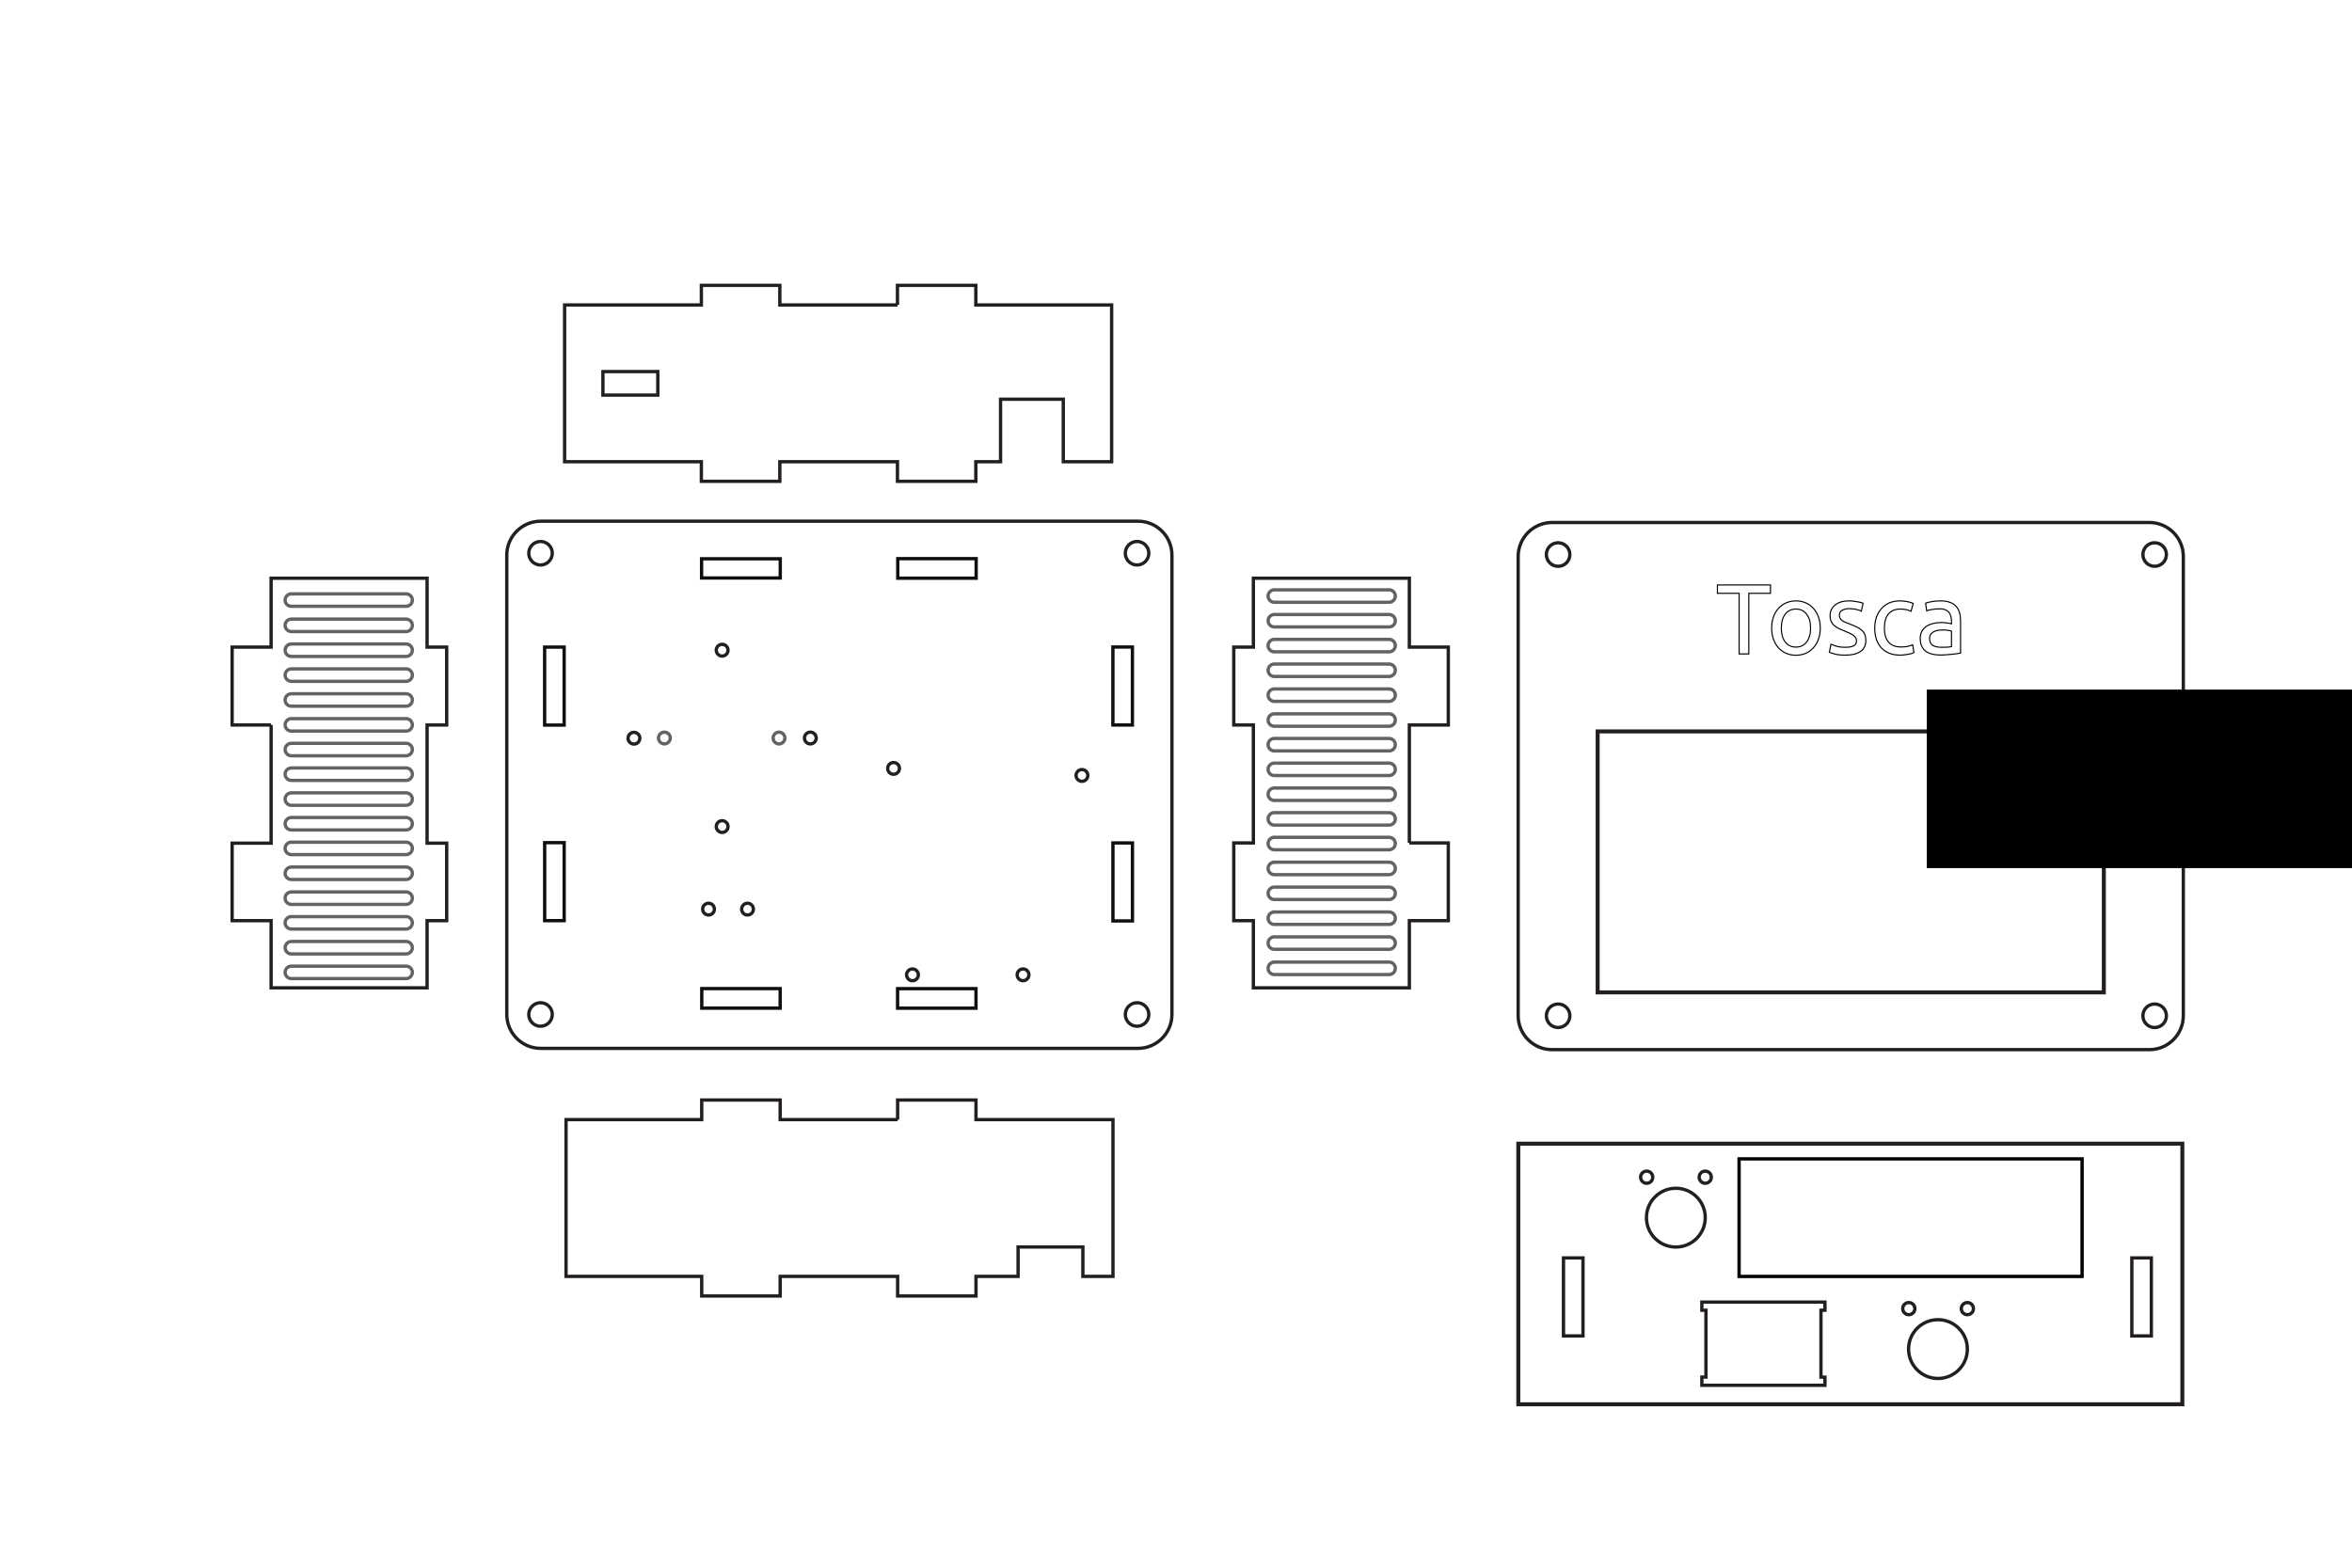 <?xml version="1.0" encoding="UTF-8" standalone="no"?>
<svg
   xmlns:dc="http://purl.org/dc/elements/1.1/"
   xmlns:cc="http://creativecommons.org/ns#"
   xmlns:rdf="http://www.w3.org/1999/02/22-rdf-syntax-ns#"
   xmlns:svg="http://www.w3.org/2000/svg"
   xmlns="http://www.w3.org/2000/svg"
   viewBox="0 0 2125.988 1417.325"
   height="400.001mm"
   width="600.001mm"
   xml:space="preserve"
   version="1.1"
   id="svg2"><defs
     id="defs6"><clipPath
       id="clipPath16"
       clipPathUnits="userSpaceOnUse"><path
         id="path18"
         d="m 0,1133.86 1700.79,0 L 1700.79,0 0,0 0,1133.86 Z" /></clipPath></defs><g
     transform="matrix(1.25,0,0,-1.25,0,1417.325)"
     id="g10"><g
       style="stroke-width:2.4;stroke-miterlimit:4;stroke-dasharray:none"
       transform="translate(1554.315,374.678)"
       id="g20"><path
         id="path22"
         style="fill:none;stroke:#231f20;stroke-width:2.4;stroke-linecap:butt;stroke-linejoin:miter;stroke-miterlimit:4;stroke-dasharray:none;stroke-opacity:1"
         d="m 0,0 -431.994,0 c -13.476,0 -24.5,11.025 -24.5,24.5 l 0,332.268 c 0,13.475 11.024,24.5 24.5,24.5 l 431.994,0 c 13.475,0 24.5,-11.025 24.5,-24.5 L 24.5,24.5 C 24.5,11.025 13.475,0 0,0 Z" /></g><path
       id="path80"
       style="fill:none;stroke:#231f20;stroke-width:2.886;stroke-linecap:butt;stroke-linejoin:miter;stroke-miterlimit:4;stroke-dasharray:none;stroke-opacity:1"
       d="m 1521.339,416.099 -366.042,0 0,188.763 366.042,0 0,-188.763 z" /><g
       style="stroke-width:2.4;stroke-miterlimit:4;stroke-dasharray:none"
       transform="translate(196.041,609.486)"
       id="g82"><path
         id="path84"
         style="fill:none;stroke:#231f20;stroke-width:2.4;stroke-linecap:butt;stroke-linejoin:miter;stroke-miterlimit:4;stroke-dasharray:none;stroke-opacity:1"
         d="m 0,0 0,-85.461 0,-0.001 -28.173,0 0,-56.059 28.173,0 0,0.005 0,-48.567 112.798,0 0,48.562 14.174,0 0,56.059 -14.174,0 0,0.001 0,85.461 14.174,0 0,56.35 -14.174,10e-4 0,49.816 -112.798,0 0,-49.817 -28.173,0 0,-56.341 28.173,0" /></g><g
       style="stroke-width:2.4;stroke-miterlimit:4;stroke-dasharray:none"
       transform="translate(293.679,677.082)"
       id="g86"><path
         id="path88"
         style="fill:none;stroke:#656263;stroke-width:2.4;stroke-linecap:butt;stroke-linejoin:miter;stroke-miterlimit:4;stroke-dasharray:none;stroke-opacity:1"
         d="m 0,0 -83,0 c -2.475,0 -4.5,2.025 -4.5,4.5 0,2.475 2.025,4.5 4.5,4.5 L 0,9 C 2.475,9 4.5,6.975 4.5,4.5 4.5,2.025 2.475,0 0,0 Z" /></g><g
       style="stroke-width:2.4;stroke-miterlimit:4;stroke-dasharray:none"
       transform="translate(293.679,695.332)"
       id="g90"><path
         id="path92"
         style="fill:none;stroke:#656263;stroke-width:2.4;stroke-linecap:butt;stroke-linejoin:miter;stroke-miterlimit:4;stroke-dasharray:none;stroke-opacity:1"
         d="m 0,0 -83,0 c -2.475,0 -4.5,2.025 -4.5,4.5 0,2.475 2.025,4.5 4.5,4.5 L 0,9 C 2.475,9 4.5,6.975 4.5,4.5 4.5,2.025 2.475,0 0,0 Z" /></g><g
       style="stroke-width:2.4;stroke-miterlimit:4;stroke-dasharray:none"
       transform="translate(293.679,659.082)"
       id="g94"><path
         id="path96"
         style="fill:none;stroke:#656263;stroke-width:2.4;stroke-linecap:butt;stroke-linejoin:miter;stroke-miterlimit:4;stroke-dasharray:none;stroke-opacity:1"
         d="m 0,0 -83,0 c -2.475,0 -4.5,2.025 -4.5,4.5 0,2.475 2.025,4.5 4.5,4.5 L 0,9 C 2.475,9 4.5,6.975 4.5,4.5 4.5,2.025 2.475,0 0,0 Z" /></g><g
       style="stroke-width:2.4;stroke-miterlimit:4;stroke-dasharray:none"
       transform="translate(293.679,641.082)"
       id="g98"><path
         id="path100"
         style="fill:none;stroke:#656263;stroke-width:2.4;stroke-linecap:butt;stroke-linejoin:miter;stroke-miterlimit:4;stroke-dasharray:none;stroke-opacity:1"
         d="m 0,0 -83,0 c -2.475,0 -4.5,2.025 -4.5,4.5 0,2.475 2.025,4.5 4.5,4.5 L 0,9 C 2.475,9 4.5,6.975 4.5,4.5 4.5,2.025 2.475,0 0,0 Z" /></g><g
       style="stroke-width:2.4;stroke-miterlimit:4;stroke-dasharray:none"
       transform="translate(293.679,623.082)"
       id="g102"><path
         id="path104"
         style="fill:none;stroke:#656263;stroke-width:2.4;stroke-linecap:butt;stroke-linejoin:miter;stroke-miterlimit:4;stroke-dasharray:none;stroke-opacity:1"
         d="m 0,0 -83,0 c -2.475,0 -4.5,2.025 -4.5,4.5 0,2.475 2.025,4.5 4.5,4.5 L 0,9 C 2.475,9 4.5,6.975 4.5,4.5 4.5,2.025 2.475,0 0,0 Z" /></g><g
       style="stroke-width:2.4;stroke-miterlimit:4;stroke-dasharray:none"
       transform="translate(293.679,605.082)"
       id="g106"><path
         id="path108"
         style="fill:none;stroke:#656263;stroke-width:2.4;stroke-linecap:butt;stroke-linejoin:miter;stroke-miterlimit:4;stroke-dasharray:none;stroke-opacity:1"
         d="m 0,0 -83,0 c -2.475,0 -4.5,2.025 -4.5,4.5 0,2.475 2.025,4.5 4.5,4.5 L 0,9 C 2.475,9 4.5,6.975 4.5,4.5 4.5,2.025 2.475,0 0,0 Z" /></g><g
       style="stroke-width:2.4;stroke-miterlimit:4;stroke-dasharray:none"
       transform="translate(293.679,587.249)"
       id="g110"><path
         id="path112"
         style="fill:none;stroke:#656263;stroke-width:2.4;stroke-linecap:butt;stroke-linejoin:miter;stroke-miterlimit:4;stroke-dasharray:none;stroke-opacity:1"
         d="m 0,0 -83,0 c -2.475,0 -4.5,2.024 -4.5,4.5 0,2.475 2.025,4.5 4.5,4.5 L 0,9 C 2.475,9 4.5,6.975 4.5,4.5 4.5,2.024 2.475,0 0,0 Z" /></g><g
       style="stroke-width:2.4;stroke-miterlimit:4;stroke-dasharray:none"
       transform="translate(293.679,569.415)"
       id="g114"><path
         id="path116"
         style="fill:none;stroke:#656263;stroke-width:2.4;stroke-linecap:butt;stroke-linejoin:miter;stroke-miterlimit:4;stroke-dasharray:none;stroke-opacity:1"
         d="m 0,0 -83,0 c -2.475,0 -4.5,2.025 -4.5,4.5 0,2.476 2.025,4.5 4.5,4.5 L 0,9 C 2.475,9 4.5,6.976 4.5,4.5 4.5,2.025 2.475,0 0,0 Z" /></g><g
       style="stroke-width:2.4;stroke-miterlimit:4;stroke-dasharray:none"
       transform="translate(293.679,551.415)"
       id="g118"><path
         id="path120"
         style="fill:none;stroke:#656263;stroke-width:2.4;stroke-linecap:butt;stroke-linejoin:miter;stroke-miterlimit:4;stroke-dasharray:none;stroke-opacity:1"
         d="m 0,0 -83,0 c -2.475,0 -4.5,2.025 -4.5,4.5 0,2.476 2.025,4.5 4.5,4.5 L 0,9 C 2.475,9 4.5,6.976 4.5,4.5 4.5,2.025 2.475,0 0,0 Z" /></g><g
       style="stroke-width:2.4;stroke-miterlimit:4;stroke-dasharray:none"
       transform="translate(293.679,533.582)"
       id="g122"><path
         id="path124"
         style="fill:none;stroke:#656263;stroke-width:2.4;stroke-linecap:butt;stroke-linejoin:miter;stroke-miterlimit:4;stroke-dasharray:none;stroke-opacity:1"
         d="m 0,0 -83,0 c -2.475,0 -4.5,2.025 -4.5,4.5 0,2.475 2.025,4.5 4.5,4.5 L 0,9 C 2.475,9 4.5,6.975 4.5,4.5 4.5,2.025 2.475,0 0,0 Z" /></g><g
       style="stroke-width:2.4;stroke-miterlimit:4;stroke-dasharray:none"
       transform="translate(293.679,515.749)"
       id="g126"><path
         id="path128"
         style="fill:none;stroke:#656263;stroke-width:2.4;stroke-linecap:butt;stroke-linejoin:miter;stroke-miterlimit:4;stroke-dasharray:none;stroke-opacity:1"
         d="m 0,0 -83,0 c -2.475,0 -4.5,2.024 -4.5,4.5 0,2.475 2.025,4.5 4.5,4.5 L 0,9 C 2.475,9 4.5,6.975 4.5,4.5 4.5,2.024 2.475,0 0,0 Z" /></g><g
       style="stroke-width:2.4;stroke-miterlimit:4;stroke-dasharray:none"
       transform="translate(293.679,497.749)"
       id="g130"><path
         id="path132"
         style="fill:none;stroke:#656263;stroke-width:2.4;stroke-linecap:butt;stroke-linejoin:miter;stroke-miterlimit:4;stroke-dasharray:none;stroke-opacity:1"
         d="m 0,0 -83,0 c -2.475,0 -4.5,2.025 -4.5,4.5 0,2.475 2.025,4.5 4.5,4.5 L 0,9 C 2.475,9 4.5,6.975 4.5,4.5 4.5,2.025 2.475,0 0,0 Z" /></g><g
       style="stroke-width:2.4;stroke-miterlimit:4;stroke-dasharray:none"
       transform="translate(293.679,479.749)"
       id="g134"><path
         id="path136"
         style="fill:none;stroke:#656263;stroke-width:2.4;stroke-linecap:butt;stroke-linejoin:miter;stroke-miterlimit:4;stroke-dasharray:none;stroke-opacity:1"
         d="m 0,0 -83,0 c -2.475,0 -4.5,2.025 -4.5,4.5 0,2.475 2.025,4.5 4.5,4.5 L 0,9 C 2.475,9 4.5,6.975 4.5,4.5 4.5,2.025 2.475,0 0,0 Z" /></g><g
       style="stroke-width:2.4;stroke-miterlimit:4;stroke-dasharray:none"
       transform="translate(293.679,461.915)"
       id="g138"><path
         id="path140"
         style="fill:none;stroke:#656263;stroke-width:2.4;stroke-linecap:butt;stroke-linejoin:miter;stroke-miterlimit:4;stroke-dasharray:none;stroke-opacity:1"
         d="m 0,0 -83,0 c -2.475,0 -4.5,2.025 -4.5,4.5 0,2.475 2.025,4.5 4.5,4.5 L 0,9 C 2.475,9 4.5,6.975 4.5,4.5 4.5,2.025 2.475,0 0,0 Z" /></g><g
       style="stroke-width:2.4;stroke-miterlimit:4;stroke-dasharray:none"
       transform="translate(293.679,443.915)"
       id="g142"><path
         id="path144"
         style="fill:none;stroke:#656263;stroke-width:2.4;stroke-linecap:butt;stroke-linejoin:miter;stroke-miterlimit:4;stroke-dasharray:none;stroke-opacity:1"
         d="m 0,0 -83,0 c -2.475,0 -4.5,2.025 -4.5,4.5 0,2.475 2.025,4.5 4.5,4.5 L 0,9 C 2.475,9 4.5,6.975 4.5,4.5 4.5,2.025 2.475,0 0,0 Z" /></g><g
       style="stroke-width:2.4;stroke-miterlimit:4;stroke-dasharray:none"
       transform="translate(293.679,426.082)"
       id="g146"><path
         id="path148"
         style="fill:none;stroke:#656263;stroke-width:2.4;stroke-linecap:butt;stroke-linejoin:miter;stroke-miterlimit:4;stroke-dasharray:none;stroke-opacity:1"
         d="m 0,0 -83,0 c -2.475,0 -4.5,2.025 -4.5,4.5 0,2.475 2.025,4.5 4.5,4.5 L 0,9 C 2.475,9 4.5,6.975 4.5,4.5 4.5,2.025 2.475,0 0,0 Z" /></g><g
       style="stroke-width:2.4;stroke-miterlimit:4;stroke-dasharray:none"
       transform="translate(1019.138,524.201)"
       id="g150"><path
         id="path152"
         style="fill:none;stroke:#231f20;stroke-width:2.4;stroke-linecap:butt;stroke-linejoin:miter;stroke-miterlimit:4;stroke-dasharray:none;stroke-opacity:1"
         d="m 0,0 0,85.285 0,0.001 28.173,0 0,56.35 -28.173,0 0,-0.005 0,49.821 -112.798,0 0,-49.816 -14.174,0 0,-56.35 14.174,0 0,-0.001 0,-85.294 -14.174,0 0,-56.226 14.174,-10e-4 0,-48.562 112.798,0 0,48.563 28.173,0 0,56.226 -28.173,0" /></g><g
       style="stroke-width:2.4;stroke-miterlimit:4;stroke-dasharray:none"
       transform="translate(921.5,456.253)"
       id="g154"><path
         id="path156"
         style="fill:none;stroke:#656263;stroke-width:2.4;stroke-linecap:butt;stroke-linejoin:miter;stroke-miterlimit:4;stroke-dasharray:none;stroke-opacity:1"
         d="m 0,0 83,0 c 2.475,0 4.5,-2.025 4.5,-4.5 C 87.5,-6.975 85.475,-9 83,-9 L 0,-9 c -2.475,0 -4.5,2.025 -4.5,4.5 0,2.475 2.025,4.5 4.5,4.5 z" /></g><g
       style="stroke-width:2.4;stroke-miterlimit:4;stroke-dasharray:none"
       transform="translate(921.5,438.003)"
       id="g158"><path
         id="path160"
         style="fill:none;stroke:#656263;stroke-width:2.4;stroke-linecap:butt;stroke-linejoin:miter;stroke-miterlimit:4;stroke-dasharray:none;stroke-opacity:1"
         d="m 0,0 83,0 c 2.475,0 4.5,-2.025 4.5,-4.5 C 87.5,-6.975 85.475,-9 83,-9 L 0,-9 c -2.475,0 -4.5,2.025 -4.5,4.5 0,2.475 2.025,4.5 4.5,4.5 z" /></g><g
       style="stroke-width:2.4;stroke-miterlimit:4;stroke-dasharray:none"
       transform="translate(921.5,474.254)"
       id="g162"><path
         id="path164"
         style="fill:none;stroke:#656263;stroke-width:2.4;stroke-linecap:butt;stroke-linejoin:miter;stroke-miterlimit:4;stroke-dasharray:none;stroke-opacity:1"
         d="m 0,0 83,0 c 2.475,0 4.5,-2.025 4.5,-4.5 C 87.5,-6.975 85.475,-9 83,-9 L 0,-9 c -2.475,0 -4.5,2.025 -4.5,4.5 0,2.475 2.025,4.5 4.5,4.5 z" /></g><g
       style="stroke-width:2.4;stroke-miterlimit:4;stroke-dasharray:none"
       transform="translate(921.5,492.254)"
       id="g166"><path
         id="path168"
         style="fill:none;stroke:#656263;stroke-width:2.4;stroke-linecap:butt;stroke-linejoin:miter;stroke-miterlimit:4;stroke-dasharray:none;stroke-opacity:1"
         d="m 0,0 83,0 c 2.475,0 4.5,-2.025 4.5,-4.5 C 87.5,-6.975 85.475,-9 83,-9 L 0,-9 c -2.475,0 -4.5,2.025 -4.5,4.5 0,2.475 2.025,4.5 4.5,4.5 z" /></g><g
       style="stroke-width:2.4;stroke-miterlimit:4;stroke-dasharray:none"
       transform="translate(921.5,510.254)"
       id="g170"><path
         id="path172"
         style="fill:none;stroke:#656263;stroke-width:2.4;stroke-linecap:butt;stroke-linejoin:miter;stroke-miterlimit:4;stroke-dasharray:none;stroke-opacity:1"
         d="m 0,0 83,0 c 2.475,0 4.5,-2.025 4.5,-4.5 C 87.5,-6.975 85.475,-9 83,-9 L 0,-9 c -2.475,0 -4.5,2.025 -4.5,4.5 0,2.475 2.025,4.5 4.5,4.5 z" /></g><g
       style="stroke-width:2.4;stroke-miterlimit:4;stroke-dasharray:none"
       transform="translate(921.5,528.254)"
       id="g174"><path
         id="path176"
         style="fill:none;stroke:#656263;stroke-width:2.4;stroke-linecap:butt;stroke-linejoin:miter;stroke-miterlimit:4;stroke-dasharray:none;stroke-opacity:1"
         d="m 0,0 83,0 c 2.475,0 4.5,-2.025 4.5,-4.5 C 87.5,-6.975 85.475,-9 83,-9 L 0,-9 c -2.475,0 -4.5,2.025 -4.5,4.5 0,2.475 2.025,4.5 4.5,4.5 z" /></g><g
       style="stroke-width:2.4;stroke-miterlimit:4;stroke-dasharray:none"
       transform="translate(921.5,546.087)"
       id="g178"><path
         id="path180"
         style="fill:none;stroke:#656263;stroke-width:2.4;stroke-linecap:butt;stroke-linejoin:miter;stroke-miterlimit:4;stroke-dasharray:none;stroke-opacity:1"
         d="m 0,0 83,0 c 2.475,0 4.5,-2.024 4.5,-4.5 C 87.5,-6.975 85.475,-9 83,-9 L 0,-9 c -2.475,0 -4.5,2.025 -4.5,4.5 0,2.476 2.025,4.5 4.5,4.5 z" /></g><g
       style="stroke-width:2.4;stroke-miterlimit:4;stroke-dasharray:none"
       transform="translate(921.5,563.921)"
       id="g182"><path
         id="path184"
         style="fill:none;stroke:#656263;stroke-width:2.4;stroke-linecap:butt;stroke-linejoin:miter;stroke-miterlimit:4;stroke-dasharray:none;stroke-opacity:1"
         d="m 0,0 83,0 c 2.475,0 4.5,-2.025 4.5,-4.5 C 87.5,-6.976 85.475,-9 83,-9 L 0,-9 c -2.475,0 -4.5,2.024 -4.5,4.5 0,2.475 2.025,4.5 4.5,4.5 z" /></g><g
       style="stroke-width:2.4;stroke-miterlimit:4;stroke-dasharray:none"
       transform="translate(921.5,581.921)"
       id="g186"><path
         id="path188"
         style="fill:none;stroke:#656263;stroke-width:2.4;stroke-linecap:butt;stroke-linejoin:miter;stroke-miterlimit:4;stroke-dasharray:none;stroke-opacity:1"
         d="m 0,0 83,0 c 2.475,0 4.5,-2.025 4.5,-4.5 C 87.5,-6.976 85.475,-9 83,-9 L 0,-9 c -2.475,0 -4.5,2.024 -4.5,4.5 0,2.475 2.025,4.5 4.5,4.5 z" /></g><g
       style="stroke-width:2.4;stroke-miterlimit:4;stroke-dasharray:none"
       transform="translate(921.5,599.754)"
       id="g190"><path
         id="path192"
         style="fill:none;stroke:#656263;stroke-width:2.4;stroke-linecap:butt;stroke-linejoin:miter;stroke-miterlimit:4;stroke-dasharray:none;stroke-opacity:1"
         d="m 0,0 83,0 c 2.475,0 4.5,-2.025 4.5,-4.5 C 87.5,-6.975 85.475,-9 83,-9 L 0,-9 c -2.475,0 -4.5,2.025 -4.5,4.5 0,2.475 2.025,4.5 4.5,4.5 z" /></g><g
       style="stroke-width:2.4;stroke-miterlimit:4;stroke-dasharray:none"
       transform="translate(921.5,617.587)"
       id="g194"><path
         id="path196"
         style="fill:none;stroke:#656263;stroke-width:2.4;stroke-linecap:butt;stroke-linejoin:miter;stroke-miterlimit:4;stroke-dasharray:none;stroke-opacity:1"
         d="m 0,0 83,0 c 2.475,0 4.5,-2.024 4.5,-4.5 C 87.5,-6.975 85.475,-9 83,-9 L 0,-9 c -2.475,0 -4.5,2.025 -4.5,4.5 0,2.476 2.025,4.5 4.5,4.5 z" /></g><g
       style="stroke-width:2.4;stroke-miterlimit:4;stroke-dasharray:none"
       transform="translate(921.5,635.587)"
       id="g198"><path
         id="path200"
         style="fill:none;stroke:#656263;stroke-width:2.4;stroke-linecap:butt;stroke-linejoin:miter;stroke-miterlimit:4;stroke-dasharray:none;stroke-opacity:1"
         d="m 0,0 83,0 c 2.475,0 4.5,-2.024 4.5,-4.5 C 87.5,-6.975 85.475,-9 83,-9 L 0,-9 c -2.475,0 -4.5,2.025 -4.5,4.5 0,2.476 2.025,4.5 4.5,4.5 z" /></g><g
       style="stroke-width:2.4;stroke-miterlimit:4;stroke-dasharray:none"
       transform="translate(921.5,653.587)"
       id="g202"><path
         id="path204"
         style="fill:none;stroke:#656263;stroke-width:2.4;stroke-linecap:butt;stroke-linejoin:miter;stroke-miterlimit:4;stroke-dasharray:none;stroke-opacity:1"
         d="m 0,0 83,0 c 2.475,0 4.5,-2.024 4.5,-4.5 C 87.5,-6.975 85.475,-9 83,-9 L 0,-9 c -2.475,0 -4.5,2.025 -4.5,4.5 0,2.476 2.025,4.5 4.5,4.5 z" /></g><g
       style="stroke-width:2.4;stroke-miterlimit:4;stroke-dasharray:none"
       transform="translate(921.5,671.421)"
       id="g206"><path
         id="path208"
         style="fill:none;stroke:#656263;stroke-width:2.4;stroke-linecap:butt;stroke-linejoin:miter;stroke-miterlimit:4;stroke-dasharray:none;stroke-opacity:1"
         d="m 0,0 83,0 c 2.475,0 4.5,-2.025 4.5,-4.5 C 87.5,-6.976 85.475,-9 83,-9 L 0,-9 c -2.475,0 -4.5,2.024 -4.5,4.5 0,2.475 2.025,4.5 4.5,4.5 z" /></g><g
       style="stroke-width:2.4;stroke-miterlimit:4;stroke-dasharray:none"
       transform="translate(921.5,689.421)"
       id="g210"><path
         id="path212"
         style="fill:none;stroke:#656263;stroke-width:2.4;stroke-linecap:butt;stroke-linejoin:miter;stroke-miterlimit:4;stroke-dasharray:none;stroke-opacity:1"
         d="m 0,0 83,0 c 2.475,0 4.5,-2.025 4.5,-4.5 C 87.5,-6.976 85.475,-9 83,-9 L 0,-9 c -2.475,0 -4.5,2.024 -4.5,4.5 0,2.475 2.025,4.5 4.5,4.5 z" /></g><g
       style="stroke-width:2.4;stroke-miterlimit:4;stroke-dasharray:none"
       transform="translate(921.5,707.254)"
       id="g214"><path
         id="path216"
         style="fill:none;stroke:#656263;stroke-width:2.4;stroke-linecap:butt;stroke-linejoin:miter;stroke-miterlimit:4;stroke-dasharray:none;stroke-opacity:1"
         d="m 0,0 83,0 c 2.475,0 4.5,-2.025 4.5,-4.5 C 87.5,-6.975 85.475,-9 83,-9 L 0,-9 c -2.475,0 -4.5,2.025 -4.5,4.5 0,2.475 2.025,4.5 4.5,4.5 z" /></g><g
       style="stroke-width:2.4;stroke-miterlimit:4;stroke-dasharray:none"
       transform="translate(648.969,913.298)"
       id="g218"><path
         id="path220"
         style="fill:none;stroke:#231f20;stroke-width:2.4;stroke-linecap:butt;stroke-linejoin:miter;stroke-miterlimit:4;stroke-dasharray:none;stroke-opacity:1"
         d="m 0,0 -85.053,0 -0.002,0 0,14.173 -56.742,0 0,-14.173 0.006,0 -98.9,0 0,-113.386 98.894,0 0,-14.173 56.742,0 0,14.173 0.002,0 85.062,0 0,-14.173 56.664,0 0,14.173 17.892,0 0.001,-0.153 0,45.354 45.354,0 0,-45.354 0,0.153 34.968,0 0,113.386 -98.215,0 0,14.173 -56.664,0 0,-14.173" /></g><path
       id="path222"
       style="fill:none;stroke:#231f20;stroke-width:2.4;stroke-linecap:butt;stroke-linejoin:miter;stroke-miterlimit:4;stroke-dasharray:none;stroke-opacity:1"
       d="m 475.673,848.101 -39.685,0 0,17.008 39.685,0 0,-17.008 z" /><g
       style="stroke-width:2.4;stroke-miterlimit:4;stroke-dasharray:none"
       transform="translate(830.736,733.72)"
       id="g224"><path
         id="path226"
         style="fill:none;stroke:#231f20;stroke-width:2.4;stroke-linecap:butt;stroke-linejoin:miter;stroke-miterlimit:4;stroke-dasharray:none;stroke-opacity:1"
         d="m 0,0 c 0,-4.696 -3.807,-8.504 -8.504,-8.504 -4.696,0 -8.504,3.808 -8.504,8.504 0,4.697 3.808,8.504 8.504,8.504 C -3.807,8.504 0,4.697 0,0 Z" /></g><path
       id="path228"
       style="fill:none;stroke:#110f0d;stroke-width:2.4;stroke-linecap:butt;stroke-linejoin:miter;stroke-miterlimit:4;stroke-dasharray:none;stroke-opacity:1"
       d="m 393.863,467.979 14.109,0 0,56.409 -14.109,0 0,-56.409 z" /><path
       id="path230"
       style="fill:none;stroke:#110f0d;stroke-width:2.4;stroke-linecap:butt;stroke-linejoin:miter;stroke-miterlimit:4;stroke-dasharray:none;stroke-opacity:1"
       d="m 393.833,609.427 14.109,0 0,56.409 -14.109,0 0,-56.409 z" /><path
       id="path232"
       style="fill:none;stroke:#110f0d;stroke-width:2.4;stroke-linecap:butt;stroke-linejoin:miter;stroke-miterlimit:4;stroke-dasharray:none;stroke-opacity:1"
       d="m 804.79,467.779 14.109,0 0,56.409 -14.109,0 0,-56.409 z" /><path
       id="path234"
       style="fill:none;stroke:#110f0d;stroke-width:2.4;stroke-linecap:butt;stroke-linejoin:miter;stroke-miterlimit:4;stroke-dasharray:none;stroke-opacity:1"
       d="m 804.761,609.486 14.109,0 0,56.409 -14.109,0 0,-56.409 z" /><path
       id="path236"
       style="fill:none;stroke:#110f0d;stroke-width:2.4;stroke-linecap:butt;stroke-linejoin:miter;stroke-miterlimit:4;stroke-dasharray:none;stroke-opacity:1"
       d="m 564.156,418.843 -56.693,0 0,-14.145 56.693,0 0,14.145 z" /><path
       id="path238"
       style="fill:none;stroke:#110f0d;stroke-width:2.4;stroke-linecap:butt;stroke-linejoin:miter;stroke-miterlimit:4;stroke-dasharray:none;stroke-opacity:1"
       d="m 705.76,418.812 -56.693,0 0,-14.141 56.693,0 0,14.141 z" /><path
       id="path240"
       style="fill:none;stroke:#110f0d;stroke-width:2.4;stroke-linecap:butt;stroke-linejoin:miter;stroke-miterlimit:4;stroke-dasharray:none;stroke-opacity:1"
       d="m 564.219,729.715 -56.883,0 0,-13.89 56.883,0 0,13.89 z" /><path
       id="path242"
       style="fill:none;stroke:#110f0d;stroke-width:2.4;stroke-linecap:butt;stroke-linejoin:miter;stroke-miterlimit:4;stroke-dasharray:none;stroke-opacity:1"
       d="m 705.887,729.812 -56.693,0 0,-14.141 56.693,0 0,14.141 z" /><g
       style="stroke-width:2.4;stroke-miterlimit:4;stroke-dasharray:none"
       transform="translate(399.371,400.12)"
       id="g244"><path
         id="path246"
         style="fill:none;stroke:#231f20;stroke-width:2.4;stroke-linecap:butt;stroke-linejoin:miter;stroke-miterlimit:4;stroke-dasharray:none;stroke-opacity:1"
         d="m 0,0 c 0,-4.696 -3.808,-8.504 -8.504,-8.504 -4.697,0 -8.504,3.808 -8.504,8.504 0,4.697 3.807,8.504 8.504,8.504 C -3.808,8.504 0,4.697 0,0 Z" /></g><g
       style="stroke-width:2.4;stroke-miterlimit:4;stroke-dasharray:none"
       transform="translate(830.746,400.12)"
       id="g248"><path
         id="path250"
         style="fill:none;stroke:#231f20;stroke-width:2.4;stroke-linecap:butt;stroke-linejoin:miter;stroke-miterlimit:4;stroke-dasharray:none;stroke-opacity:1"
         d="m 0,0 c 0,-4.696 -3.808,-8.504 -8.504,-8.504 -4.697,0 -8.504,3.808 -8.504,8.504 0,4.697 3.807,8.504 8.504,8.504 C -3.808,8.504 0,4.697 0,0 Z" /></g><g
       style="stroke-width:2.4;stroke-miterlimit:4;stroke-dasharray:none"
       transform="translate(399.371,733.726)"
       id="g252"><path
         id="path254"
         style="fill:none;stroke:#231f20;stroke-width:2.4;stroke-linecap:butt;stroke-linejoin:miter;stroke-miterlimit:4;stroke-dasharray:none;stroke-opacity:1"
         d="m 0,0 c 0,-4.697 -3.808,-8.504 -8.504,-8.504 -4.697,0 -8.504,3.807 -8.504,8.504 0,4.697 3.807,8.504 8.504,8.504 C -3.808,8.504 0,4.697 0,0 Z" /></g><g
       style="stroke-width:2.4;stroke-miterlimit:4;stroke-dasharray:none"
       transform="translate(822.96,375.62)"
       id="g256"><path
         id="path258"
         style="fill:none;stroke:#231f20;stroke-width:2.4;stroke-linecap:butt;stroke-linejoin:miter;stroke-miterlimit:4;stroke-dasharray:none;stroke-opacity:1"
         d="m 0,0 -431.994,0 c -13.475,0 -24.5,11.025 -24.5,24.5 l 0,332.268 c 0,13.475 11.025,24.5 24.5,24.5 l 431.994,0 c 13.475,0 24.5,-11.025 24.5,-24.5 L 24.5,24.5 C 24.5,11.025 13.475,0 0,0 Z" /></g><g
       style="stroke-width:2.4;stroke-miterlimit:4;stroke-dasharray:none"
       transform="translate(664.081,428.8)"
       id="g260"><path
         id="path262"
         style="fill:none;stroke:#231f20;stroke-width:2.4;stroke-linecap:butt;stroke-linejoin:miter;stroke-miterlimit:4;stroke-dasharray:none;stroke-opacity:1"
         d="m 0,0 c 0,-2.348 -1.904,-4.252 -4.252,-4.252 -2.349,0 -4.252,1.904 -4.252,4.252 0,2.349 1.903,4.252 4.252,4.252 C -1.904,4.252 0,2.349 0,0 Z" /></g><g
       style="stroke-width:2.4;stroke-miterlimit:4;stroke-dasharray:none"
       transform="translate(744.039,428.8)"
       id="g264"><path
         id="path266"
         style="fill:none;stroke:#231f20;stroke-width:2.4;stroke-linecap:butt;stroke-linejoin:miter;stroke-miterlimit:4;stroke-dasharray:none;stroke-opacity:1"
         d="m 0,0 c 0,-2.348 -1.903,-4.252 -4.252,-4.252 -2.348,0 -4.252,1.904 -4.252,4.252 0,2.349 1.904,4.252 4.252,4.252 C -1.903,4.252 0,2.349 0,0 Z" /></g><g
       style="stroke-width:2.4;stroke-miterlimit:4;stroke-dasharray:none"
       transform="translate(786.641,573.01)"
       id="g268"><path
         id="path270"
         style="fill:none;stroke:#231f20;stroke-width:2.4;stroke-linecap:butt;stroke-linejoin:miter;stroke-miterlimit:4;stroke-dasharray:none;stroke-opacity:1"
         d="m 0,0 c 0,-2.349 -1.904,-4.252 -4.252,-4.252 -2.348,0 -4.252,1.903 -4.252,4.252 0,2.349 1.904,4.252 4.252,4.252 C -1.904,4.252 0,2.349 0,0 Z" /></g><g
       style="stroke-width:2.4;stroke-miterlimit:4;stroke-dasharray:none"
       transform="translate(650.415,578.098)"
       id="g272"><path
         id="path274"
         style="fill:none;stroke:#231f20;stroke-width:2.4;stroke-linecap:butt;stroke-linejoin:miter;stroke-miterlimit:4;stroke-dasharray:none;stroke-opacity:1"
         d="m 0,0 c 0,-2.349 -1.904,-4.252 -4.252,-4.252 -2.349,0 -4.252,1.903 -4.252,4.252 0,2.349 1.903,4.252 4.252,4.252 C -1.904,4.252 0,2.349 0,0 Z" /></g><g
       style="stroke-width:2.4;stroke-miterlimit:4;stroke-dasharray:none"
       transform="translate(461.426,602.942)"
       id="g276"><path
         id="path278"
         style="fill:none;stroke:#231f20;stroke-width:2.4;stroke-linecap:butt;stroke-linejoin:miter;stroke-miterlimit:4;stroke-dasharray:none;stroke-opacity:1"
         d="m 0,0 c 1.661,-1.66 1.661,-4.353 0,-6.013 -1.66,-1.661 -4.352,-1.661 -6.013,0 -1.661,1.66 -1.661,4.353 0,6.013 C -4.352,1.66 -1.66,1.66 0,0 Z" /></g><g
       style="stroke-width:2.4;stroke-miterlimit:4;stroke-dasharray:none"
       transform="translate(525.206,660.585)"
       id="g280"><path
         id="path282"
         style="fill:none;stroke:#231f20;stroke-width:2.4;stroke-linecap:butt;stroke-linejoin:miter;stroke-miterlimit:4;stroke-dasharray:none;stroke-opacity:1"
         d="m 0,0 c -1.66,-1.66 -4.352,-1.66 -6.013,0 -1.66,1.661 -1.66,4.353 0,6.014 1.661,1.66 4.353,1.66 6.013,0 C 1.661,4.353 1.661,1.661 0,0 Z" /></g><g
       style="stroke-width:2.4;stroke-miterlimit:4;stroke-dasharray:none"
       transform="translate(582.972,597.062)"
       id="g284"><path
         id="path286"
         style="fill:none;stroke:#231f20;stroke-width:2.4;stroke-linecap:butt;stroke-linejoin:miter;stroke-miterlimit:4;stroke-dasharray:none;stroke-opacity:1"
         d="m 0,0 c -1.66,1.661 -1.66,4.353 0,6.014 1.66,1.66 4.353,1.66 6.014,0 C 7.674,4.353 7.674,1.661 6.014,0 4.353,-1.66 1.66,-1.66 0,0 Z" /></g><g
       style="stroke-width:2.4;stroke-miterlimit:4;stroke-dasharray:none"
       transform="translate(519.193,539.039)"
       id="g288"><path
         id="path290"
         style="fill:none;stroke:#231f20;stroke-width:2.4;stroke-linecap:butt;stroke-linejoin:miter;stroke-miterlimit:4;stroke-dasharray:none;stroke-opacity:1"
         d="m 0,0 c 1.66,1.661 4.353,1.661 6.013,0 1.661,-1.66 1.661,-4.353 0,-6.013 C 4.353,-7.674 1.66,-7.674 0,-6.013 -1.661,-4.353 -1.661,-1.66 0,0 Z" /></g><g
       style="stroke-width:2.4;stroke-miterlimit:4;stroke-dasharray:none"
       transform="translate(484.686,600.069)"
       id="g292"><path
         id="path294"
         style="fill:none;stroke:#656263;stroke-width:2.4;stroke-linecap:butt;stroke-linejoin:miter;stroke-miterlimit:4;stroke-dasharray:none;stroke-opacity:1"
         d="m 0,0 c 0,-2.349 -1.904,-4.252 -4.252,-4.252 -2.349,0 -4.252,1.903 -4.252,4.252 0,2.349 1.903,4.252 4.252,4.252 C -1.904,4.252 0,2.349 0,0 Z" /></g><g
       style="stroke-width:2.4;stroke-miterlimit:4;stroke-dasharray:none"
       transform="translate(567.571,600.069)"
       id="g296"><path
         id="path298"
         style="fill:none;stroke:#656263;stroke-width:2.4;stroke-linecap:butt;stroke-linejoin:miter;stroke-miterlimit:4;stroke-dasharray:none;stroke-opacity:1"
         d="m 0,0 c 0,-2.349 -1.904,-4.252 -4.252,-4.252 -2.348,0 -4.252,1.903 -4.252,4.252 0,2.349 1.904,4.252 4.252,4.252 C -1.904,4.252 0,2.349 0,0 Z" /></g><g
       style="stroke-width:2.4;stroke-miterlimit:4;stroke-dasharray:none"
       transform="translate(509.349,479.332)"
       id="g300"><path
         id="path302"
         style="fill:none;stroke:#231f20;stroke-width:2.4;stroke-linecap:butt;stroke-linejoin:miter;stroke-miterlimit:4;stroke-dasharray:none;stroke-opacity:1"
         d="m 0,0 c 1.66,1.661 4.353,1.661 6.013,0 1.661,-1.66 1.661,-4.352 0,-6.013 C 4.353,-7.674 1.66,-7.674 0,-6.013 -1.66,-4.352 -1.66,-1.66 0,0 Z" /></g><g
       style="stroke-width:2.4;stroke-miterlimit:4;stroke-dasharray:none"
       transform="translate(537.54,479.332)"
       id="g304"><path
         id="path306"
         style="fill:none;stroke:#231f20;stroke-width:2.4;stroke-linecap:butt;stroke-linejoin:miter;stroke-miterlimit:4;stroke-dasharray:none;stroke-opacity:1"
         d="m 0,0 c 1.66,1.661 4.353,1.661 6.013,0 1.661,-1.66 1.661,-4.352 0,-6.013 C 4.353,-7.674 1.66,-7.674 0,-6.013 -1.661,-4.352 -1.661,-1.66 0,0 Z" /></g><g
       style="stroke-width:2.4;stroke-miterlimit:4;stroke-dasharray:none"
       transform="translate(649.087,324.076)"
       id="g308"><path
         id="path310"
         style="fill:none;stroke:#231f20;stroke-width:2.4;stroke-linecap:butt;stroke-linejoin:miter;stroke-miterlimit:4;stroke-dasharray:none;stroke-opacity:1"
         d="m 0,0 -84.923,0 -0.001,0 0,14.173 -56.743,0 0,-14.173 0.006,0 -98.112,0 0,-113.386 98.106,0 0,-14.174 56.743,0 0,14.174 0.001,0 84.932,0 0,-14.174 56.664,0 10e-4,14.174 30.44,0 0,21.268 46.853,0 0,-21.268 21.766,0 0,113.386 -99.06,0 0,14.173 -56.664,0 0,-14.173" /></g><g
       style="stroke-width:2.4;stroke-miterlimit:4;stroke-dasharray:none"
       transform="translate(1135.214,399.178)"
       id="g334"><path
         id="path336"
         style="fill:none;stroke:#231f20;stroke-width:2.4;stroke-linecap:butt;stroke-linejoin:miter;stroke-miterlimit:4;stroke-dasharray:none;stroke-opacity:1"
         d="m 0,0 c 0,-4.696 -3.808,-8.504 -8.504,-8.504 -4.697,0 -8.504,3.808 -8.504,8.504 0,4.697 3.807,8.504 8.504,8.504 C -3.808,8.504 0,4.697 0,0 Z" /></g><g
       style="stroke-width:2.4;stroke-miterlimit:4;stroke-dasharray:none"
       transform="translate(1566.589,399.178)"
       id="g338"><path
         id="path340"
         style="fill:none;stroke:#231f20;stroke-width:2.4;stroke-linecap:butt;stroke-linejoin:miter;stroke-miterlimit:4;stroke-dasharray:none;stroke-opacity:1"
         d="m 0,0 c 0,-4.696 -3.808,-8.504 -8.504,-8.504 -4.697,0 -8.504,3.808 -8.504,8.504 0,4.697 3.807,8.504 8.504,8.504 C -3.808,8.504 0,4.697 0,0 Z" /></g><g
       style="stroke-width:2.4;stroke-miterlimit:4;stroke-dasharray:none"
       transform="translate(1135.214,732.784)"
       id="g342"><path
         id="path344"
         style="fill:none;stroke:#231f20;stroke-width:2.4;stroke-linecap:butt;stroke-linejoin:miter;stroke-miterlimit:4;stroke-dasharray:none;stroke-opacity:1"
         d="m 0,0 c 0,-4.697 -3.808,-8.504 -8.504,-8.504 -4.697,0 -8.504,3.807 -8.504,8.504 0,4.697 3.807,8.504 8.504,8.504 C -3.808,8.504 0,4.697 0,0 Z" /></g><g
       style="stroke-width:2.4;stroke-miterlimit:4;stroke-dasharray:none"
       transform="translate(1566.589,732.79)"
       id="g346"><path
         id="path348"
         style="fill:none;stroke:#231f20;stroke-width:2.4;stroke-linecap:butt;stroke-linejoin:miter;stroke-miterlimit:4;stroke-dasharray:none;stroke-opacity:1"
         d="m 0,0 c 0,-4.697 -3.808,-8.504 -8.504,-8.504 -4.697,0 -8.504,3.807 -8.504,8.504 0,4.697 3.807,8.504 8.504,8.504 C -3.808,8.504 0,4.697 0,0 Z" /></g><g
       transform="translate(0,-299.08)"
       id="g4927"><rect
         style="fill:none;fill-opacity:1;stroke:#000000;stroke-width:2.4;stroke-miterlimit:4;stroke-dasharray:none;stroke-opacity:1"
         id="rect4820"
         width="248.031"
         height="85.039"
         x="1257.58"
         y="-594.773"
         transform="scale(1,-1)" /><g
         id="g4907"><g
           style="stroke-width:2.4;stroke-miterlimit:4;stroke-dasharray:none"
           transform="matrix(0,-1,1,0,1316.78,485.268)"
           id="g312"><path
             id="path314"
             style="fill:none;stroke:#231f20;stroke-width:2.4;stroke-linecap:butt;stroke-linejoin:miter;stroke-miterlimit:4;stroke-dasharray:none;stroke-opacity:1"
             d="m 0,0 48.346,0 0.035,2.883 5.882,0 0,-89.008 -5.917,0 0,2.958 -48.346,0 0,-2.958 -5.917,0 0,89.008 5.882,0 L 0,0 Z" /></g><path
           id="path316"
           style="fill:none;stroke:#231f20;stroke-width:2.887;stroke-linecap:butt;stroke-linejoin:miter;stroke-miterlimit:4;stroke-dasharray:none;stroke-opacity:1"
           d="m 1578.109,417.266 -480.187,0 0,188.497 480.187,0 0,-188.497 z" /><path
           id="path318"
           style="fill:none;stroke:#231f20;stroke-width:2.4;stroke-linecap:butt;stroke-linejoin:miter;stroke-miterlimit:4;stroke-dasharray:none;stroke-opacity:1"
           d="m 1144.704,466.726 -14.109,0 0,56.408 14.109,0 0,-56.408 z" /><path
           id="path320"
           style="fill:none;stroke:#231f20;stroke-width:2.4;stroke-linecap:butt;stroke-linejoin:miter;stroke-miterlimit:4;stroke-dasharray:none;stroke-opacity:1"
           d="m 1555.692,466.726 -14.109,0 0,56.408 14.109,0 0,-56.408 z" /><g
           transform="translate(57.654,-21.611)"
           id="g4833"><g
             id="g322"
             transform="translate(1322.48,478.807)"
             style="stroke-width:2.4;stroke-miterlimit:4;stroke-dasharray:none"><path
               d="M 0,0 C 0,11.742 9.519,21.26 21.26,21.26 33.001,21.26 42.52,11.742 42.52,0 42.52,-11.741 33.001,-21.26 21.26,-21.26 9.519,-21.26 0,-11.741 0,0 Z"
               style="fill:none;stroke:#231f20;stroke-width:2.4;stroke-linecap:butt;stroke-linejoin:miter;stroke-miterlimit:4;stroke-dasharray:none;stroke-opacity:1"
               id="path324" /></g><g
             id="g326"
             transform="translate(1318.255,508.067)"
             style="stroke-width:2.4;stroke-miterlimit:4;stroke-dasharray:none"><path
               d="M 0,0 C 0,2.427 1.967,4.393 4.393,4.393 6.82,4.393 8.787,2.427 8.787,0 8.787,-2.426 6.82,-4.394 4.393,-4.394 1.967,-4.394 0,-2.426 0,0 Z"
               style="fill:none;stroke:#231f20;stroke-width:2.4;stroke-linecap:butt;stroke-linejoin:miter;stroke-miterlimit:4;stroke-dasharray:none;stroke-opacity:1"
               id="path328" /></g><g
             id="g330"
             transform="translate(1360.604,508.067)"
             style="stroke-width:2.4;stroke-miterlimit:4;stroke-dasharray:none"><path
               d="M 0,0 C 0,2.427 1.967,4.393 4.394,4.393 6.82,4.393 8.787,2.427 8.787,0 8.787,-2.426 6.82,-4.394 4.394,-4.394 1.967,-4.394 0,-2.426 0,0 Z"
               style="fill:none;stroke:#231f20;stroke-width:2.4;stroke-linecap:butt;stroke-linejoin:miter;stroke-miterlimit:4;stroke-dasharray:none;stroke-opacity:1"
               id="path332" /></g></g><g
           style="stroke-width:2.4;stroke-miterlimit:4;stroke-dasharray:none"
           transform="translate(1190.59,552.253)"
           id="g322-6"><path
             id="path324-7"
             style="fill:none;stroke:#231f20;stroke-width:2.4;stroke-linecap:butt;stroke-linejoin:miter;stroke-miterlimit:4;stroke-dasharray:none;stroke-opacity:1"
             d="M 0,0 C 0,11.742 9.519,21.26 21.26,21.26 33.001,21.26 42.52,11.742 42.52,0 42.52,-11.741 33.001,-21.26 21.26,-21.26 9.519,-21.26 0,-11.741 0,0 Z" /></g><g
           style="stroke-width:2.4;stroke-miterlimit:4;stroke-dasharray:none"
           transform="translate(1186.365,581.513)"
           id="g326-5"><path
             id="path328-3"
             style="fill:none;stroke:#231f20;stroke-width:2.4;stroke-linecap:butt;stroke-linejoin:miter;stroke-miterlimit:4;stroke-dasharray:none;stroke-opacity:1"
             d="M 0,0 C 0,2.427 1.967,4.393 4.393,4.393 6.82,4.393 8.787,2.427 8.787,0 8.787,-2.426 6.82,-4.394 4.393,-4.394 1.967,-4.394 0,-2.426 0,0 Z" /></g><g
           style="stroke-width:2.4;stroke-miterlimit:4;stroke-dasharray:none"
           transform="translate(1228.714,581.513)"
           id="g330-5"><path
             id="path332-6"
             style="fill:none;stroke:#231f20;stroke-width:2.4;stroke-linecap:butt;stroke-linejoin:miter;stroke-miterlimit:4;stroke-dasharray:none;stroke-opacity:1"
             d="M 0,0 C 0,2.427 1.967,4.393 4.394,4.393 6.82,4.393 8.787,2.427 8.787,0 8.787,-2.426 6.82,-4.394 4.394,-4.394 1.967,-4.394 0,-2.426 0,0 Z" /></g></g></g><g
       id="flowRoot4880"
       style="font-style:normal;font-weight:normal;font-size:40px;line-height:125%;font-family:sans-serif;letter-spacing:0px;word-spacing:0px;fill:none;fill-opacity:1;stroke:#000000;stroke-width:1px;stroke-linecap:butt;stroke-linejoin:miter;stroke-opacity:1"
       transform="matrix(0.8,0,0,-0.8,66.062,1126.653)"><path
         id="path4897"
         style="font-style:normal;font-variant:normal;font-weight:normal;font-stretch:normal;font-size:90px;line-height:125%;font-family:Ubuntu;-inkscape-font-specification:'Ubuntu, Normal';text-align:start;writing-mode:lr-tb;text-anchor:start;fill:none;stroke:#000000"
         d="m 1517.783,519.842 0,7.56 -19.62,0 0,54.81 -8.73,0 0,-54.81 -19.62,0 0,-7.56 47.97,0 z" /><path
         id="path4899"
         style="font-style:normal;font-variant:normal;font-weight:normal;font-stretch:normal;font-size:90px;line-height:125%;font-family:Ubuntu;-inkscape-font-specification:'Ubuntu, Normal';text-align:start;writing-mode:lr-tb;text-anchor:start;fill:none;stroke:#000000"
         d="m 1562.762,558.812 q 0,5.58 -1.62,10.08 -1.62,4.5 -4.59,7.74 -2.88,3.24 -6.93,5.04 -4.05,1.71 -8.82,1.71 -4.77,0 -8.82,-1.71 -4.05,-1.8 -7.02,-5.04 -2.88,-3.24 -4.5,-7.74 -1.62,-4.5 -1.62,-10.08 0,-5.49 1.62,-9.99 1.62,-4.59 4.5,-7.83 2.97,-3.24 7.02,-4.95 4.05,-1.8 8.82,-1.8 4.77,0 8.82,1.8 4.05,1.71 6.93,4.95 2.97,3.24 4.59,7.83 1.62,4.5 1.62,9.99 z m -8.73,0 q 0,-7.92 -3.6,-12.51 -3.51,-4.68 -9.63,-4.68 -6.12,0 -9.72,4.68 -3.51,4.59 -3.51,12.51 0,7.92 3.51,12.6 3.6,4.59 9.72,4.59 6.12,0 9.63,-4.59 3.6,-4.68 3.6,-12.6 z" /><path
         id="path4901"
         style="font-style:normal;font-variant:normal;font-weight:normal;font-stretch:normal;font-size:90px;line-height:125%;font-family:Ubuntu;-inkscape-font-specification:'Ubuntu, Normal';text-align:start;writing-mode:lr-tb;text-anchor:start;fill:none;stroke:#000000"
         d="m 1585.428,576.182 q 5.13,0 7.56,-1.35 2.52,-1.35 2.52,-4.32 0,-3.06 -2.43,-4.86 -2.43,-1.8 -8.01,-4.05 -2.7,-1.08 -5.22,-2.16 -2.43,-1.17 -4.23,-2.7 -1.8,-1.53 -2.88,-3.69 -1.08,-2.16 -1.08,-5.31 0,-6.21 4.59,-9.81 4.59,-3.69 12.51,-3.69 1.98,0 3.96,0.27 1.98,0.18 3.69,0.54 1.71,0.27 2.97,0.63 1.35,0.36 2.07,0.63 l -1.53,7.2 q -1.35,-0.72 -4.23,-1.44 -2.88,-0.81 -6.93,-0.81 -3.51,0 -6.12,1.44 -2.61,1.35 -2.61,4.32 0,1.53 0.54,2.7 0.63,1.17 1.8,2.16 1.26,0.9 3.06,1.71 1.8,0.81 4.32,1.71 3.33,1.26 5.94,2.52 2.61,1.17 4.41,2.79 1.89,1.62 2.88,3.96 0.99,2.25 0.99,5.58 0,6.48 -4.86,9.81 -4.77,3.33 -13.68,3.33 -6.21,0 -9.72,-1.08 -3.51,-0.99 -4.77,-1.53 l 1.53,-7.2 q 1.44,0.54 4.59,1.62 3.15,1.08 8.37,1.08 z" /><path
         id="path4903"
         style="font-style:normal;font-variant:normal;font-weight:normal;font-stretch:normal;font-size:90px;line-height:125%;font-family:Ubuntu;-inkscape-font-specification:'Ubuntu, Normal';text-align:start;writing-mode:lr-tb;text-anchor:start;fill:none;stroke:#000000"
         d="m 1634.956,583.292 q -5.67,0 -9.99,-1.8 -4.23,-1.8 -7.2,-5.04 -2.88,-3.24 -4.32,-7.65 -1.44,-4.5 -1.44,-9.9 0,-5.4 1.53,-9.9 1.62,-4.5 4.5,-7.74 2.88,-3.33 7.02,-5.13 4.23,-1.89 9.36,-1.89 3.15,0 6.3,0.54 3.15,0.54 6.03,1.71 l -1.89,7.11 q -1.89,-0.9 -4.41,-1.44 -2.43,-0.54 -5.22,-0.54 -7.02,0 -10.8,4.41 -3.69,4.41 -3.69,12.87 0,3.78 0.81,6.93 0.9,3.15 2.7,5.4 1.89,2.25 4.77,3.51 2.88,1.17 7.02,1.17 3.33,0 6.03,-0.63 2.7,-0.63 4.23,-1.35 l 1.17,7.02 q -0.72,0.45 -2.07,0.9 -1.35,0.36 -3.06,0.63 -1.71,0.36 -3.69,0.54 -1.89,0.27 -3.69,0.27 z" /><path
         id="path4905"
         style="font-style:normal;font-variant:normal;font-weight:normal;font-stretch:normal;font-size:90px;line-height:125%;font-family:Ubuntu;-inkscape-font-specification:'Ubuntu, Normal';text-align:start;writing-mode:lr-tb;text-anchor:start;fill:none;stroke:#000000"
         d="m 1672.292,576.182 q 2.97,0 5.22,-0.09 2.34,-0.18 3.87,-0.54 l 0,-13.95 q -0.9,-0.45 -2.97,-0.72 -1.98,-0.36 -4.86,-0.36 -1.89,0 -4.05,0.27 -2.07,0.27 -3.87,1.17 -1.71,0.81 -2.88,2.34 -1.17,1.44 -1.17,3.87 0,4.5 2.88,6.3 2.88,1.71 7.83,1.71 z m -0.72,-41.94 q 5.04,0 8.46,1.35 3.51,1.26 5.58,3.69 2.16,2.34 3.06,5.67 0.9,3.24 0.9,7.2 l 0,29.25 q -1.08,0.18 -3.06,0.54 -1.89,0.27 -4.32,0.54 -2.43,0.27 -5.31,0.45 -2.79,0.27 -5.58,0.27 -3.96,0 -7.29,-0.81 -3.33,-0.81 -5.76,-2.52 -2.43,-1.8 -3.78,-4.68 -1.35,-2.88 -1.35,-6.93 0,-3.87 1.53,-6.66 1.62,-2.79 4.32,-4.5 2.7,-1.71 6.3,-2.52 3.6,-0.81 7.56,-0.81 1.26,0 2.61,0.18 1.35,0.09 2.52,0.36 1.26,0.18 2.16,0.36 0.9,0.18 1.26,0.27 l 0,-2.34 q 0,-2.07 -0.45,-4.05 -0.45,-2.07 -1.62,-3.6 -1.17,-1.62 -3.24,-2.52 -1.98,-0.99 -5.22,-0.99 -4.14,0 -7.29,0.63 -3.06,0.54 -4.59,1.17 l -0.99,-6.93 q 1.62,-0.72 5.4,-1.35 3.78,-0.72 8.19,-0.72 z" /></g><flowRoot
       style="fill:black;stroke:none;stroke-opacity:1;stroke-width:1px;stroke-linejoin:miter;stroke-linecap:butt;fill-opacity:1;font-family:sans-serif;font-style:normal;font-weight:normal;font-size:40px;line-height:125%;letter-spacing:0px;word-spacing:0px"
       id="flowRoot4888"
       xml:space="preserve"><flowRegion
         id="flowRegion4890"><rect
           y="505.973"
           x="1393.303"
           height="129.121"
           width="435.407"
           id="rect4892" /></flowRegion><flowPara
         id="flowPara4894"></flowPara></flowRoot></g></svg>